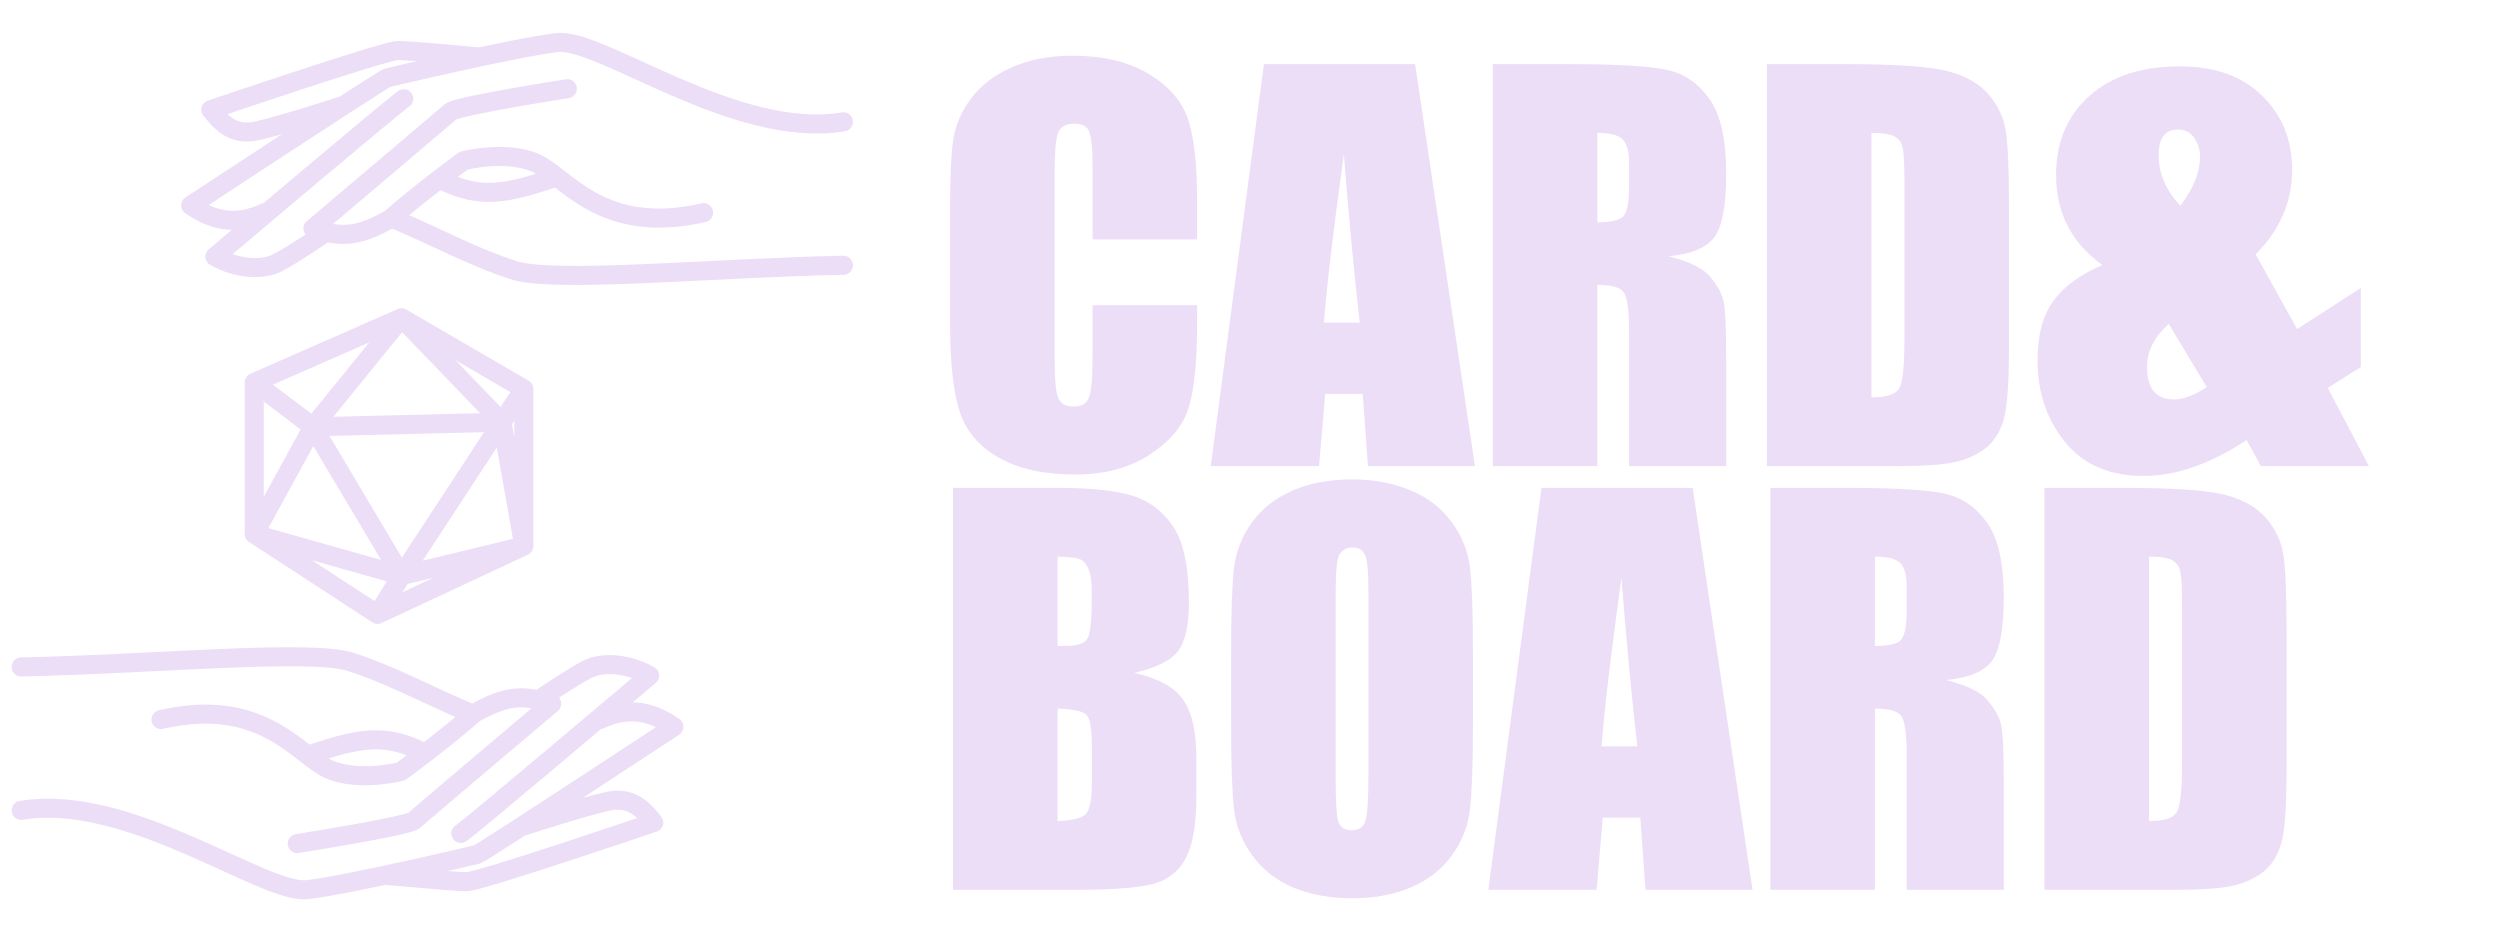 <svg width="118" height="44" viewBox="0 0 118 44" fill="none" xmlns="http://www.w3.org/2000/svg">
<path d="M56.504 11.301H51.57V7.996C51.57 7.035 51.516 6.438 51.406 6.203C51.305 5.961 51.074 5.84 50.715 5.84C50.309 5.84 50.051 5.984 49.941 6.273C49.832 6.562 49.777 7.188 49.777 8.148V16.961C49.777 17.883 49.832 18.484 49.941 18.766C50.051 19.047 50.297 19.188 50.68 19.188C51.047 19.188 51.285 19.047 51.395 18.766C51.512 18.484 51.57 17.824 51.57 16.785V14.406H56.504V15.145C56.504 17.105 56.363 18.496 56.082 19.316C55.809 20.137 55.195 20.855 54.242 21.473C53.297 22.09 52.129 22.398 50.738 22.398C49.293 22.398 48.102 22.137 47.164 21.613C46.227 21.09 45.605 20.367 45.301 19.445C44.996 18.516 44.844 17.121 44.844 15.262V9.719C44.844 8.352 44.891 7.328 44.984 6.648C45.078 5.961 45.355 5.301 45.816 4.668C46.285 4.035 46.93 3.539 47.75 3.18C48.578 2.812 49.527 2.629 50.598 2.629C52.051 2.629 53.25 2.91 54.195 3.473C55.141 4.035 55.762 4.738 56.059 5.582C56.355 6.418 56.504 7.723 56.504 9.496V11.301ZM66.793 3.027L69.617 22H64.566L64.32 18.59H62.551L62.258 22H57.148L59.656 3.027H66.793ZM64.18 15.227C63.93 13.078 63.68 10.426 63.43 7.27C62.93 10.895 62.617 13.547 62.492 15.227H64.18ZM70.461 3.027H73.953C76.281 3.027 77.856 3.117 78.676 3.297C79.504 3.477 80.176 3.938 80.691 4.68C81.215 5.414 81.477 6.59 81.477 8.207C81.477 9.684 81.293 10.676 80.926 11.184C80.559 11.691 79.836 11.996 78.758 12.098C79.734 12.34 80.391 12.664 80.727 13.07C81.062 13.477 81.269 13.852 81.348 14.195C81.434 14.531 81.477 15.465 81.477 16.996V22H76.894V15.695C76.894 14.68 76.812 14.051 76.648 13.809C76.492 13.566 76.074 13.445 75.394 13.445V22H70.461V3.027ZM75.394 6.273V10.492C75.949 10.492 76.336 10.418 76.555 10.27C76.781 10.113 76.894 9.617 76.894 8.781V7.738C76.894 7.137 76.785 6.742 76.566 6.555C76.356 6.367 75.965 6.273 75.394 6.273ZM83.398 3.027H87.09C89.473 3.027 91.082 3.137 91.918 3.355C92.762 3.574 93.402 3.934 93.84 4.434C94.277 4.934 94.551 5.492 94.66 6.109C94.769 6.719 94.824 7.922 94.824 9.719V16.363C94.824 18.066 94.742 19.207 94.578 19.785C94.422 20.355 94.144 20.805 93.746 21.133C93.348 21.453 92.856 21.68 92.269 21.812C91.684 21.938 90.801 22 89.621 22H83.398V3.027ZM88.332 6.273V18.754C89.043 18.754 89.481 18.613 89.644 18.332C89.809 18.043 89.891 17.266 89.891 16V8.629C89.891 7.77 89.863 7.219 89.809 6.977C89.754 6.734 89.629 6.559 89.434 6.449C89.238 6.332 88.871 6.273 88.332 6.273ZM111.43 13.592V17.324L109.871 18.309L111.812 22H106.713L106.043 20.77C104.329 21.9 102.707 22.465 101.176 22.465C99.572 22.465 98.337 21.932 97.471 20.865C96.605 19.799 96.172 18.514 96.172 17.01C96.172 15.807 96.427 14.863 96.938 14.18C97.448 13.496 98.213 12.94 99.234 12.512C97.776 11.463 97.047 10.046 97.047 8.26C97.047 6.719 97.566 5.48 98.606 4.541C99.644 3.602 101.076 3.133 102.898 3.133C104.539 3.133 105.829 3.593 106.768 4.514C107.715 5.434 108.189 6.605 108.189 8.027C108.189 9.522 107.615 10.848 106.467 12.006L108.422 15.533L111.43 13.592ZM102.912 9.709C103.532 8.898 103.842 8.123 103.842 7.385C103.842 7.066 103.751 6.774 103.568 6.51C103.386 6.245 103.131 6.113 102.803 6.113C102.502 6.113 102.274 6.214 102.119 6.414C101.964 6.615 101.887 6.92 101.887 7.33C101.887 8.187 102.229 8.98 102.912 9.709ZM104.156 18.268L102.365 15.287C101.682 15.907 101.34 16.577 101.34 17.297C101.34 17.816 101.445 18.208 101.654 18.473C101.873 18.728 102.192 18.855 102.611 18.855C103.058 18.855 103.573 18.66 104.156 18.268ZM44.984 23.027H49.906C51.461 23.027 52.637 23.148 53.434 23.391C54.238 23.633 54.887 24.125 55.379 24.867C55.871 25.602 56.117 26.789 56.117 28.43C56.117 29.539 55.941 30.312 55.59 30.75C55.246 31.188 54.562 31.523 53.539 31.758C54.68 32.016 55.453 32.445 55.859 33.047C56.266 33.641 56.469 34.555 56.469 35.789V37.547C56.469 38.828 56.32 39.777 56.023 40.395C55.734 41.012 55.27 41.434 54.629 41.66C53.988 41.887 52.676 42 50.691 42H44.984V23.027ZM49.918 26.273V30.492C50.129 30.484 50.293 30.48 50.41 30.48C50.895 30.48 51.203 30.363 51.336 30.129C51.469 29.887 51.535 29.203 51.535 28.078C51.535 27.484 51.48 27.07 51.371 26.836C51.262 26.594 51.117 26.441 50.938 26.379C50.766 26.316 50.426 26.281 49.918 26.273ZM49.918 33.445V38.754C50.613 38.73 51.055 38.621 51.242 38.426C51.438 38.23 51.535 37.75 51.535 36.984V35.215C51.535 34.402 51.449 33.91 51.277 33.738C51.105 33.566 50.652 33.469 49.918 33.445ZM69.523 34.137C69.523 36.043 69.477 37.395 69.383 38.191C69.297 38.98 69.016 39.703 68.539 40.359C68.07 41.016 67.434 41.52 66.629 41.871C65.824 42.223 64.887 42.398 63.816 42.398C62.801 42.398 61.887 42.234 61.074 41.906C60.27 41.57 59.621 41.07 59.129 40.406C58.637 39.742 58.344 39.02 58.25 38.238C58.156 37.457 58.109 36.09 58.109 34.137V30.891C58.109 28.984 58.152 27.637 58.238 26.848C58.332 26.051 58.613 25.324 59.082 24.668C59.559 24.012 60.199 23.508 61.004 23.156C61.809 22.805 62.746 22.629 63.816 22.629C64.832 22.629 65.742 22.797 66.547 23.133C67.359 23.461 68.012 23.957 68.504 24.621C68.996 25.285 69.289 26.008 69.383 26.789C69.477 27.57 69.523 28.938 69.523 30.891V34.137ZM64.59 27.902C64.59 27.02 64.539 26.457 64.438 26.215C64.344 25.965 64.144 25.84 63.84 25.84C63.582 25.84 63.383 25.941 63.242 26.145C63.109 26.34 63.043 26.926 63.043 27.902V36.762C63.043 37.863 63.086 38.543 63.172 38.801C63.266 39.059 63.477 39.188 63.805 39.188C64.141 39.188 64.356 39.039 64.449 38.742C64.543 38.445 64.59 37.738 64.59 36.621V27.902ZM79.894 23.027L82.719 42H77.668L77.422 38.59H75.652L75.359 42H70.25L72.758 23.027H79.894ZM77.281 35.227C77.031 33.078 76.781 30.426 76.531 27.27C76.031 30.895 75.719 33.547 75.594 35.227H77.281ZM83.562 23.027H87.055C89.383 23.027 90.957 23.117 91.777 23.297C92.606 23.477 93.277 23.938 93.793 24.68C94.316 25.414 94.578 26.59 94.578 28.207C94.578 29.684 94.394 30.676 94.027 31.184C93.66 31.691 92.938 31.996 91.859 32.098C92.836 32.34 93.492 32.664 93.828 33.07C94.164 33.477 94.371 33.852 94.449 34.195C94.535 34.531 94.578 35.465 94.578 36.996V42H89.996V35.695C89.996 34.68 89.914 34.051 89.75 33.809C89.594 33.566 89.176 33.445 88.496 33.445V42H83.562V23.027ZM88.496 26.273V30.492C89.051 30.492 89.438 30.418 89.656 30.27C89.883 30.113 89.996 29.617 89.996 28.781V27.738C89.996 27.137 89.887 26.742 89.668 26.555C89.457 26.367 89.066 26.273 88.496 26.273ZM96.5 23.027H100.191C102.574 23.027 104.184 23.137 105.02 23.355C105.863 23.574 106.504 23.934 106.941 24.434C107.379 24.934 107.652 25.492 107.762 26.109C107.871 26.719 107.926 27.922 107.926 29.719V36.363C107.926 38.066 107.844 39.207 107.68 39.785C107.523 40.355 107.246 40.805 106.848 41.133C106.449 41.453 105.957 41.68 105.371 41.812C104.785 41.938 103.902 42 102.723 42H96.5V23.027ZM101.434 26.273V38.754C102.145 38.754 102.582 38.613 102.746 38.332C102.91 38.043 102.992 37.266 102.992 36V28.629C102.992 27.77 102.965 27.219 102.91 26.977C102.855 26.734 102.73 26.559 102.535 26.449C102.34 26.332 101.973 26.273 101.434 26.273Z" fill="#ECDEF6"/>
<path d="M14.771 20.146L23.694 19.928M14.771 20.146L18.951 27.168M14.771 20.146L18.951 15M14.771 20.146L12 18.053M14.771 20.146L12 25.206M23.694 19.928L18.951 27.168M23.694 19.928L18.951 15M23.694 19.928L24.727 18.358M23.694 19.928L24.727 25.773M18.951 27.168L12 25.206M18.951 27.168L17.823 29M18.951 27.168L24.727 25.773M18.951 15L24.727 18.358M18.951 15L12 18.053M24.727 18.358V25.773M12 18.053V25.206M12 25.206L17.823 29M17.823 29L24.727 25.773" stroke="#ECDEF6" stroke-width="0.9" stroke-linecap="round" stroke-linejoin="round"/>
<path d="M33.208 10.037C28.387 11.155 26.695 8.309 25.282 7.69C23.868 7.07 21.88 7.588 21.88 7.588C21.88 7.588 19.803 9.106 18.41 10.343C17.057 11.072 16.276 11.298 14.77 10.785C14.77 10.785 20.961 5.547 21.267 5.274C21.574 5.002 26.778 4.186 26.778 4.186M15.246 11.058C15.246 11.058 13.749 12.078 13.069 12.418C12.389 12.758 11.196 12.709 10.143 12.112C10.143 12.112 18.75 4.832 19.056 4.662M20.927 8.54C22.672 9.39 23.876 9.157 26.132 8.404M16.233 4.968C16.233 4.968 12.489 6.185 11.81 6.227C11.131 6.268 10.607 6.036 9.95 5.177C9.95 5.177 18.172 2.383 18.784 2.383C19.396 2.383 22.628 2.689 22.628 2.689M12.491 10.037C11.028 10.717 9.959 10.349 9 9.696C9 9.696 17.963 3.803 18.274 3.675C18.274 3.675 24.261 2.247 26.302 2.009C28.343 1.77 34.705 6.601 39.808 5.751M18.614 10.343C20.819 11.286 22.356 12.146 24.261 12.758C26.166 13.371 33.736 12.64 39.808 12.52" stroke="#ECDEF6" stroke-width="0.9" stroke-linecap="round" stroke-linejoin="round"/>
<path d="M7.599 33.963C12.421 32.846 14.113 35.691 15.526 36.31C16.939 36.929 18.928 36.412 18.928 36.412C18.928 36.412 21.004 34.894 22.398 33.657C23.75 32.928 24.531 32.702 26.038 33.215C26.038 33.215 19.846 38.453 19.54 38.726C19.234 38.998 14.029 39.814 14.029 39.814M25.561 32.942C25.561 32.942 27.058 31.922 27.739 31.582C28.419 31.241 29.611 31.291 30.664 31.888C30.664 31.888 22.058 39.168 21.751 39.338M19.88 35.46C18.136 34.61 16.932 34.843 14.675 35.596M24.575 39.032C24.575 39.032 28.319 37.815 28.997 37.773C29.676 37.732 30.2 37.964 30.857 38.824C30.857 38.824 22.636 41.617 22.024 41.617C21.411 41.617 18.18 41.311 18.18 41.311M28.317 33.963C29.78 33.283 30.849 33.651 31.808 34.304C31.808 34.304 22.845 40.197 22.534 40.325C22.534 40.325 16.547 41.753 14.505 41.992C12.464 42.23 6.103 37.399 1 38.249M22.194 33.657C19.988 32.714 18.452 31.854 16.547 31.241C14.642 30.629 7.071 31.36 1 31.48" stroke="#ECDEF6" stroke-width="0.9" stroke-linecap="round" stroke-linejoin="round"/>
</svg>
